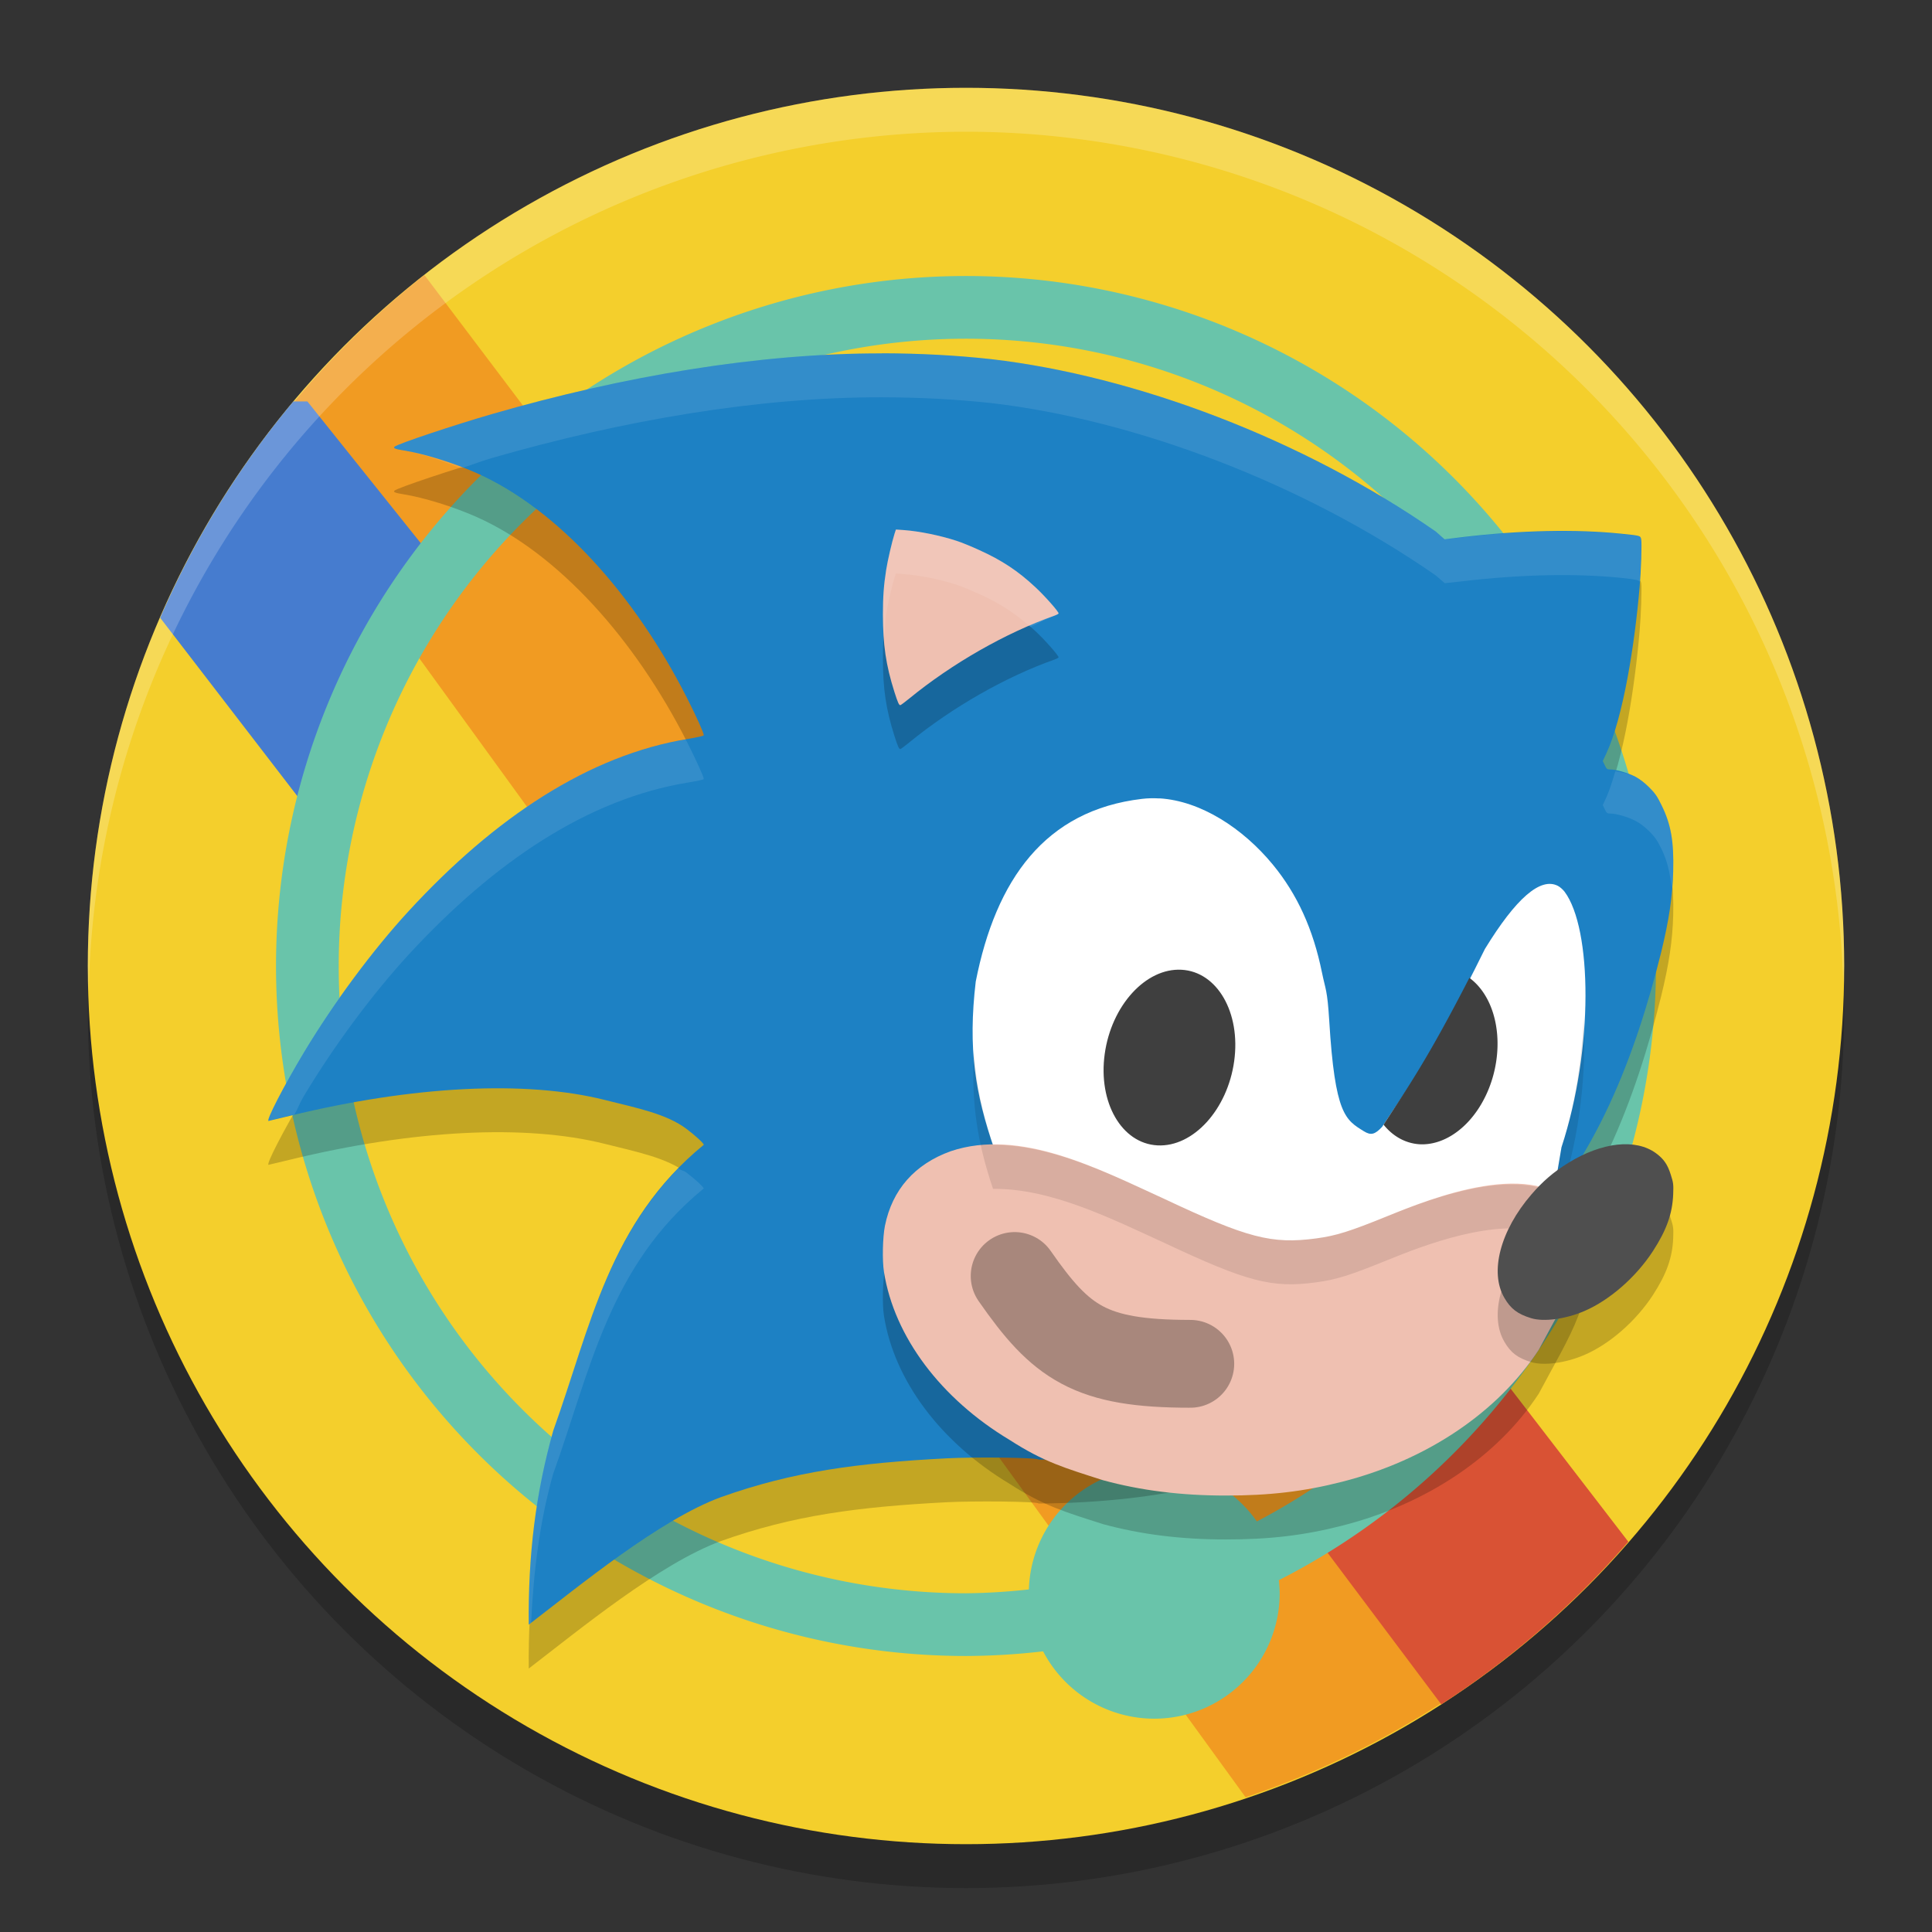 <svg xmlns="http://www.w3.org/2000/svg" width="22" height="22" version="1.1"><rect width="100%" height="100%" fill="#333333" stroke="none"/><defs>
<linearGradient id="ucPurpleBlue" x1="0%" y1="0%" x2="100%" y2="100%">
  <stop offset="0%" style="stop-color:#B794F4;stop-opacity:1"/>
  <stop offset="100%" style="stop-color:#4299E1;stop-opacity:1"/>
</linearGradient>
</defs>
 <g transform="translate(-1,-1)">
  <circle style="opacity:0.2" cx="12" cy="12.5" r="10"/>
  <circle style="fill:#f4cf2c" cx="12" cy="12" r="10"/>
  <path style="fill:#f19b22" d="M 5.833,4.132 A 10,10 0 0 0 3.989,6.035 L 15.184,21.466 a 10,10 0 0 0 2.69,-1.388 z"/>
  <path style="fill:#d95234" d="m 18.071,16.643 -2.143,1.786 1.484,1.979 a 10,10 0 0 0 2.13,-1.852 z"/>
  <path style="fill:#467ccf" d="M 4.341,5.571 A 10,10 0 0 0 2.824,8.035 L 4.5,10.214 5.929,7.357 4.5,5.571 Z"/>
  <path style="fill:#69c4aa" d="M 12,4.143 A 7.857,7.857 0 0 0 4.143,12 7.857,7.857 0 0 0 12,19.857 a 7.857,7.857 0 0 0 0.878,-0.053 1.429,1.429 0 0 0 1.265,0.767 1.429,1.429 0 0 0 1.429,-1.429 A 1.429,1.429 0 0 0 15.562,18.994 7.857,7.857 0 0 0 19.857,12 7.857,7.857 0 0 0 12,4.143 Z m 0,0.714 A 7.143,7.143 0 0 1 19.143,12 7.143,7.143 0 0 1 15.312,18.325 1.429,1.429 0 0 0 14.143,17.714 1.429,1.429 0 0 0 12.716,19.099 7.143,7.143 0 0 1 12,19.143 7.143,7.143 0 0 1 4.857,12 7.143,7.143 0 0 1 12,4.857 Z"/>
  <path style="opacity:0.2" d="m 11.045,5.524 c -1.404,-0.003 -2.947,0.259 -4.442,0.691 -0.426,0.123 -1.08,0.341 -1.111,0.372 -0.017,0.016 0.01,0.027 0.1,0.041 0.233,0.037 0.574,0.143 0.831,0.257 0.934,0.414 1.808,1.395 2.399,2.561 0.109,0.214 0.192,0.4 0.192,0.426 0,0.008 -0.068,0.023 -0.179,0.042 -1.129,0.184 -2.201,0.895 -3.182,1.961 -0.411,0.447 -0.847,1.035 -1.189,1.603 -0.231,0.384 -0.438,0.786 -0.406,0.786 0.002,0 0.112,-0.026 0.243,-0.058 1.403,-0.342 2.685,-0.407 3.585,-0.181 0.38,0.095 0.702,0.159 0.93,0.329 0.098,0.073 0.198,0.165 0.198,0.182 -1.079,0.881 -1.288,2.07 -1.714,3.254 C 7.1,18.498 7.013,19.21 7.021,20 7.598,19.557 8.511,18.805 9.21,18.548 10.034,18.255 10.767,18.159 11.783,18.106 c 0.282,-0.015 1.033,-0.011 1.044,0.015 2.887,-0.021 4.214,-1.145 5.472,-2.535 0.872,-0.859 1.327,-2.08 1.617,-3.242 0.091,-0.374 0.129,-0.633 0.137,-0.922 0.009,-0.342 -0.025,-0.535 -0.133,-0.754 -0.051,-0.104 -0.073,-0.135 -0.141,-0.203 -0.053,-0.053 -0.107,-0.094 -0.158,-0.121 -0.083,-0.043 -0.217,-0.082 -0.283,-0.082 -0.038,0 -0.043,-0.004 -0.064,-0.048 l -0.023,-0.048 0.039,-0.083 c 0.194,-0.416 0.324,-1.238 0.381,-1.901 0.016,-0.183 0.026,-0.493 0.018,-0.537 -0.009,-0.046 -0.003,-0.044 -0.222,-0.067 -0.523,-0.054 -1.156,-0.04 -1.822,0.039 L 17.45,7.641 17.35,7.553 C 15.839,6.502 13.934,5.782 12.29,5.59 c -0.398,-0.044 -0.815,-0.066 -1.245,-0.067 z"/>
  <path style="fill:#1d81c4" d="m 11.045,5.024 c -1.404,-0.003 -2.947,0.259 -4.442,0.691 -0.426,0.123 -1.08,0.341 -1.111,0.372 -0.017,0.016 0.01,0.027 0.1,0.041 0.233,0.037 0.574,0.143 0.831,0.257 0.934,0.414 1.808,1.395 2.399,2.561 0.109,0.214 0.192,0.4 0.192,0.426 0,0.008 -0.068,0.023 -0.179,0.042 -1.129,0.184 -2.201,0.895 -3.182,1.961 -0.411,0.447 -0.847,1.035 -1.189,1.603 -0.231,0.384 -0.438,0.786 -0.406,0.786 0.002,0 0.112,-0.026 0.243,-0.058 1.403,-0.342 2.685,-0.407 3.585,-0.181 0.38,0.095 0.702,0.159 0.93,0.329 0.098,0.073 0.198,0.165 0.198,0.182 -1.079,0.881 -1.288,2.07 -1.714,3.254 C 7.1,17.998 7.013,18.71 7.021,19.5 7.598,19.057 8.511,18.305 9.21,18.048 10.034,17.755 10.767,17.659 11.783,17.606 c 0.282,-0.015 1.033,-0.011 1.044,0.015 2.887,-0.021 4.214,-1.145 5.472,-2.535 0.872,-0.859 1.327,-2.08 1.617,-3.242 0.091,-0.374 0.129,-0.633 0.137,-0.922 0.009,-0.342 -0.025,-0.535 -0.133,-0.754 -0.051,-0.104 -0.073,-0.135 -0.141,-0.203 -0.053,-0.053 -0.107,-0.094 -0.158,-0.121 -0.083,-0.043 -0.217,-0.082 -0.283,-0.082 -0.038,0 -0.043,-0.004 -0.064,-0.048 l -0.023,-0.048 0.039,-0.083 c 0.194,-0.416 0.324,-1.238 0.381,-1.901 0.016,-0.183 0.026,-0.493 0.018,-0.537 -0.009,-0.046 -0.003,-0.044 -0.222,-0.067 -0.523,-0.054 -1.156,-0.04 -1.822,0.039 L 17.45,7.141 17.35,7.053 C 15.839,6.002 13.934,5.282 12.29,5.09 c -0.398,-0.044 -0.815,-0.066 -1.245,-0.067 z"/>
  <path style="fill:#ffffff" d="m 14.204,10.092 c -0.067,-0.004 -0.134,-0.003 -0.2,0.005 -1.103,0.13 -1.664,0.918 -1.893,2.08 -0.09,0.764 -0.007,1.274 0.211,1.908 0.02,0.059 0.029,0.099 0.023,0.106 -0.006,0.006 -0.044,0.004 -0.101,-0.005 -0.034,-0.006 -0.12,-0.006 -0.19,-0.008 V 15.03 L 15.722,15.485 18.253,15.03 18.724,14.4 18.781,14.064 c 0.37,-1.129 0.347,-2.493 0.035,-2.91 -0.019,-0.025 -0.053,-0.055 -0.077,-0.067 -0.198,-0.1 -0.476,0.141 -0.83,0.719 -0.665,1.344 -0.832,1.502 -1.171,2.026 -0.082,0.088 -0.128,0.099 -0.207,0.05 -0.209,-0.13 -0.33,-0.186 -0.395,-1.263 -0.022,-0.353 -0.042,-0.347 -0.082,-0.542 -0.101,-0.498 -0.282,-0.894 -0.562,-1.234 -0.34,-0.412 -0.819,-0.723 -1.288,-0.752 z"/>
  <path style="opacity:0.2" d="m 11.202,7.53 -0.016,0.049 c -0.028,0.088 -0.079,0.306 -0.095,0.41 -0.028,0.177 -0.037,0.31 -0.037,0.509 0,0.345 0.034,0.576 0.131,0.882 C 11.224,9.502 11.237,9.53 11.252,9.53 c 0.005,0 0.051,-0.034 0.101,-0.075 0.489,-0.4 1.1,-0.749 1.656,-0.945 0.023,-0.008 0.043,-0.019 0.045,-0.024 0.006,-0.016 -0.159,-0.203 -0.268,-0.303 C 12.59,8 12.409,7.881 12.154,7.765 12.063,7.723 11.945,7.675 11.894,7.659 11.701,7.596 11.468,7.549 11.292,7.536 Z"/>
  <path style="fill:#efc0b1" d="m 11.202,7.03 -0.016,0.049 c -0.028,0.088 -0.079,0.306 -0.095,0.41 -0.028,0.177 -0.037,0.31 -0.037,0.509 0,0.345 0.034,0.576 0.131,0.882 C 11.224,9.002 11.237,9.03 11.252,9.03 c 0.005,0 0.051,-0.034 0.101,-0.075 0.489,-0.4 1.1,-0.749 1.656,-0.945 0.023,-0.008 0.043,-0.019 0.045,-0.024 0.006,-0.016 -0.159,-0.203 -0.268,-0.303 C 12.59,7.5 12.409,7.381 12.154,7.265 12.063,7.223 11.945,7.175 11.894,7.159 11.701,7.096 11.468,7.049 11.292,7.036 Z"/>
  <path style="fill:#fcb9a4" d="m 12.6,15.123 c 0.152,8e-4 0.225,0.048 0.344,0.226 0.195,0.29 0.397,0.484 0.661,0.633 0.21,0.118 0.45,0.189 0.685,0.2 0.078,0.004 0.156,0.015 0.202,0.028 0.064,0.019 0.083,0.03 0.141,0.088 0.056,0.056 0.07,0.078 0.089,0.139 0.012,0.04 0.022,0.091 0.022,0.113 0,0.022 -0.01,0.073 -0.022,0.113 -0.019,0.061 -0.033,0.083 -0.089,0.139 -0.056,0.056 -0.078,0.07 -0.139,0.089 -0.069,0.021 -0.187,0.028 -0.29,0.015 -0.253,-0.03 -0.343,-0.049 -0.534,-0.111 -0.362,-0.118 -0.681,-0.315 -0.963,-0.596 -0.19,-0.189 -0.408,-0.482 -0.448,-0.603 -0.058,-0.173 0.02,-0.357 0.186,-0.438 0.063,-0.031 0.081,-0.035 0.157,-0.035 z"/>
  <path style="fill:#fcb9a4" d="m 12.754,17.552 c 0.005,4.19e-4 0.012,8e-4 0.016,0.001 0.051,0.005 0.113,0.009 0.156,0.011 -0.026,-0.002 -0.059,-0.004 -0.1,-0.008 -0.02,-0.002 -0.045,-0.003 -0.073,-0.005 z"/>
  <path style="opacity:0.2" d="m 11.826,14.609 c -0.409,0.147 -0.666,0.438 -0.749,0.849 -0.026,0.129 -0.032,0.396 -0.011,0.526 0.117,0.739 0.649,1.444 1.431,1.913 0.391,0.252 0.628,0.319 1.065,0.459 0.43,0.117 0.886,0.174 1.395,0.174 0.499,3.21e-4 0.892,-0.046 1.326,-0.157 0.961,-0.245 1.769,-0.787 2.239,-1.503 0.339,-0.641 0.713,-1.187 0.434,-1.58 -0.45,-0.635 -1.68,-0.136 -2.157,0.058 -0.43,0.175 -0.586,0.224 -0.811,0.254 -0.507,0.068 -0.783,-0.004 -1.734,-0.452 -0.741,-0.338 -1.637,-0.807 -2.428,-0.541 z"/>
  <path style="fill:#efc0b1" d="m 11.826,14.109 c -0.409,0.147 -0.666,0.438 -0.749,0.849 -0.026,0.129 -0.032,0.396 -0.011,0.526 0.117,0.739 0.649,1.444 1.431,1.913 0.391,0.252 0.628,0.319 1.065,0.459 0.43,0.117 0.886,0.174 1.395,0.174 0.499,3.21e-4 0.892,-0.046 1.326,-0.157 0.961,-0.245 1.769,-0.787 2.239,-1.503 0.339,-0.641 0.713,-1.187 0.434,-1.58 -0.45,-0.635 -1.68,-0.136 -2.157,0.058 -0.43,0.175 -0.586,0.224 -0.811,0.254 -0.507,0.068 -0.783,-0.004 -1.734,-0.452 -0.741,-0.338 -1.637,-0.807 -2.428,-0.541 z"/>
  <path style="opacity:0.1" d="m 19.033,12.598 c -0.023,0.474 -0.095,0.987 -0.252,1.467 l -0.057,0.336 -0.111,0.148 c -0.56,-0.202 -1.428,0.143 -1.812,0.299 -0.43,0.175 -0.587,0.224 -0.812,0.254 -0.507,0.068 -0.783,-0.003 -1.734,-0.451 -0.594,-0.272 -1.287,-0.621 -1.947,-0.613 -0.122,-0.364 -0.193,-0.695 -0.217,-1.057 -0.034,0.581 0.041,1.035 0.217,1.557 0.66,-0.008 1.353,0.342 1.947,0.613 0.952,0.448 1.227,0.519 1.734,0.451 0.225,-0.03 0.383,-0.079 0.812,-0.254 0.384,-0.156 1.252,-0.501 1.812,-0.299 l 0.111,-0.148 0.057,-0.336 c 0.217,-0.661 0.284,-1.382 0.252,-1.967 z"/>
  <path style="opacity:0.2" d="m 18.434,16.51 c -0.153,-0.047 -0.232,-0.107 -0.304,-0.232 -0.17,-0.292 -0.046,-0.765 0.308,-1.176 0.132,-0.153 0.255,-0.258 0.422,-0.361 0.383,-0.236 0.767,-0.278 0.997,-0.109 0.088,0.065 0.132,0.128 0.168,0.243 0.03,0.094 0.032,0.11 0.028,0.223 -0.009,0.223 -0.075,0.408 -0.231,0.649 -0.192,0.295 -0.491,0.557 -0.778,0.681 -0.215,0.093 -0.465,0.127 -0.61,0.082 z"/>
  <path style="fill:#4f4f4f" d="m 18.434,16.01 c -0.153,-0.047 -0.232,-0.107 -0.304,-0.232 -0.17,-0.292 -0.046,-0.765 0.308,-1.176 0.132,-0.153 0.255,-0.258 0.422,-0.361 0.383,-0.236 0.767,-0.278 0.997,-0.109 0.088,0.065 0.132,0.128 0.168,0.243 0.03,0.094 0.032,0.11 0.028,0.223 -0.009,0.223 -0.075,0.408 -0.231,0.649 -0.192,0.295 -0.491,0.557 -0.778,0.681 -0.215,0.093 -0.465,0.127 -0.61,0.082 z"/>
  <ellipse style="fill:#3f3f3f" cx="16.004" cy="12.289" rx=".738" ry="1.009" transform="matrix(0.999,0.054,-0.136,0.991,0,0)"/>
  <path style="opacity:0.3;fill:none;stroke:#000000;stroke-linecap:round" d="m 12.554,15.53 c 0.53,0.762 0.857,1 2,1"/>
  <path style="fill:#3f3f3f" d="m 17.732,12.135 c -0.473,0.92 -0.692,1.233 -0.977,1.672 A 0.733,1.013 13.175 0 0 17.167,14.03 0.733,1.013 13.175 0 0 18.04,13.069 0.733,1.013 13.175 0 0 17.732,12.135 Z"/>
  <path style="opacity:0.2;fill:#ffffff" d="M 12,2 A 10,10 0 0 0 2,12 10,10 0 0 0 2.01,12.293 10,10 0 0 1 12,2.5 10,10 0 0 1 21.99,12.207 10,10 0 0 0 22,12 10,10 0 0 0 12,2 Z"/>
  <path style="opacity:0.1;fill:#ffffff" d="M 11.045,5.023 C 9.641,5.021 8.099,5.284 6.604,5.715 6.177,5.838 5.524,6.056 5.492,6.086 c -0.017,0.016 0.009,0.026 0.1,0.041 0.185,0.03 0.435,0.119 0.66,0.205 0.153,-0.049 0.217,-0.078 0.352,-0.117 1.495,-0.431 3.038,-0.694 4.441,-0.691 0.43,7.89e-4 0.846,0.023 1.244,0.066 1.644,0.192 3.549,0.913 5.061,1.963 l 0.102,0.088 0.193,-0.021 c 0.666,-0.079 1.3,-0.093 1.822,-0.039 0.164,0.017 0.193,0.025 0.205,0.045 0.013,-0.183 0.023,-0.439 0.016,-0.479 -0.009,-0.046 -0.002,-0.044 -0.221,-0.066 -0.523,-0.054 -1.156,-0.04 -1.822,0.039 l -0.193,0.021 -0.102,-0.088 c -1.511,-1.05 -3.417,-1.771 -5.061,-1.963 -0.398,-0.044 -0.814,-0.066 -1.244,-0.066 z M 8.805,9.42 C 7.686,9.611 6.625,10.316 5.652,11.373 c -0.411,0.447 -0.848,1.035 -1.189,1.604 -0.231,0.384 -0.439,0.785 -0.406,0.785 0.002,0 0.113,-0.027 0.244,-0.059 0.017,-0.004 0.033,-0.006 0.051,-0.01 0.056,-0.1 0.048,-0.111 0.111,-0.217 0.341,-0.568 0.778,-1.157 1.189,-1.604 0.982,-1.066 2.052,-1.777 3.182,-1.961 0.111,-0.018 0.18,-0.033 0.18,-0.041 0,-0.026 -0.085,-0.211 -0.193,-0.426 -0.005,-0.009 -0.011,-0.016 -0.016,-0.025 z M 19.395,9.781 c -0.034,0.111 -0.067,0.22 -0.105,0.303 l -0.039,0.084 0.023,0.047 c 0.021,0.044 0.026,0.049 0.064,0.049 0.066,0 0.2,0.039 0.283,0.082 0.051,0.026 0.105,0.066 0.158,0.119 0.068,0.068 0.089,0.099 0.141,0.203 0.069,0.14 0.099,0.285 0.115,0.449 0.005,-0.064 0.016,-0.13 0.018,-0.195 0.009,-0.342 -0.025,-0.535 -0.133,-0.754 -0.051,-0.104 -0.072,-0.135 -0.141,-0.203 -0.053,-0.053 -0.107,-0.093 -0.158,-0.119 -0.066,-0.035 -0.156,-0.053 -0.227,-0.064 z M 8.723,14.307 C 7.897,15.153 7.683,16.219 7.299,17.285 7.099,17.997 7.014,18.71 7.021,19.5 c 0.008,-0.006 0.02,-0.016 0.027,-0.021 0.028,-0.585 0.096,-1.145 0.25,-1.693 0.426,-1.184 0.636,-2.371 1.715,-3.252 0,-0.017 -0.1,-0.109 -0.197,-0.182 -0.026,-0.02 -0.065,-0.028 -0.094,-0.045 z"/>
  <path style="opacity:0.1;fill:#ffffff" d="m 11.201,7.029 -0.016,0.049 c -0.028,0.088 -0.078,0.306 -0.094,0.41 -0.028,0.177 -0.037,0.31 -0.037,0.51 0,0.101 0.011,0.18 0.018,0.266 0.006,-0.087 0.005,-0.18 0.02,-0.275 0.016,-0.104 0.066,-0.322 0.094,-0.41 l 0.016,-0.049 0.092,0.008 c 0.176,0.012 0.407,0.059 0.6,0.121 0.052,0.017 0.17,0.066 0.262,0.107 0.231,0.105 0.402,0.218 0.578,0.373 0.092,-0.04 0.187,-0.097 0.277,-0.129 0.023,-0.008 0.043,-0.02 0.045,-0.025 0.006,-0.016 -0.161,-0.202 -0.27,-0.303 C 12.589,7.5 12.409,7.381 12.154,7.266 12.063,7.224 11.944,7.175 11.893,7.158 11.7,7.096 11.469,7.05 11.293,7.037 Z"/>
 </g>
</svg>
